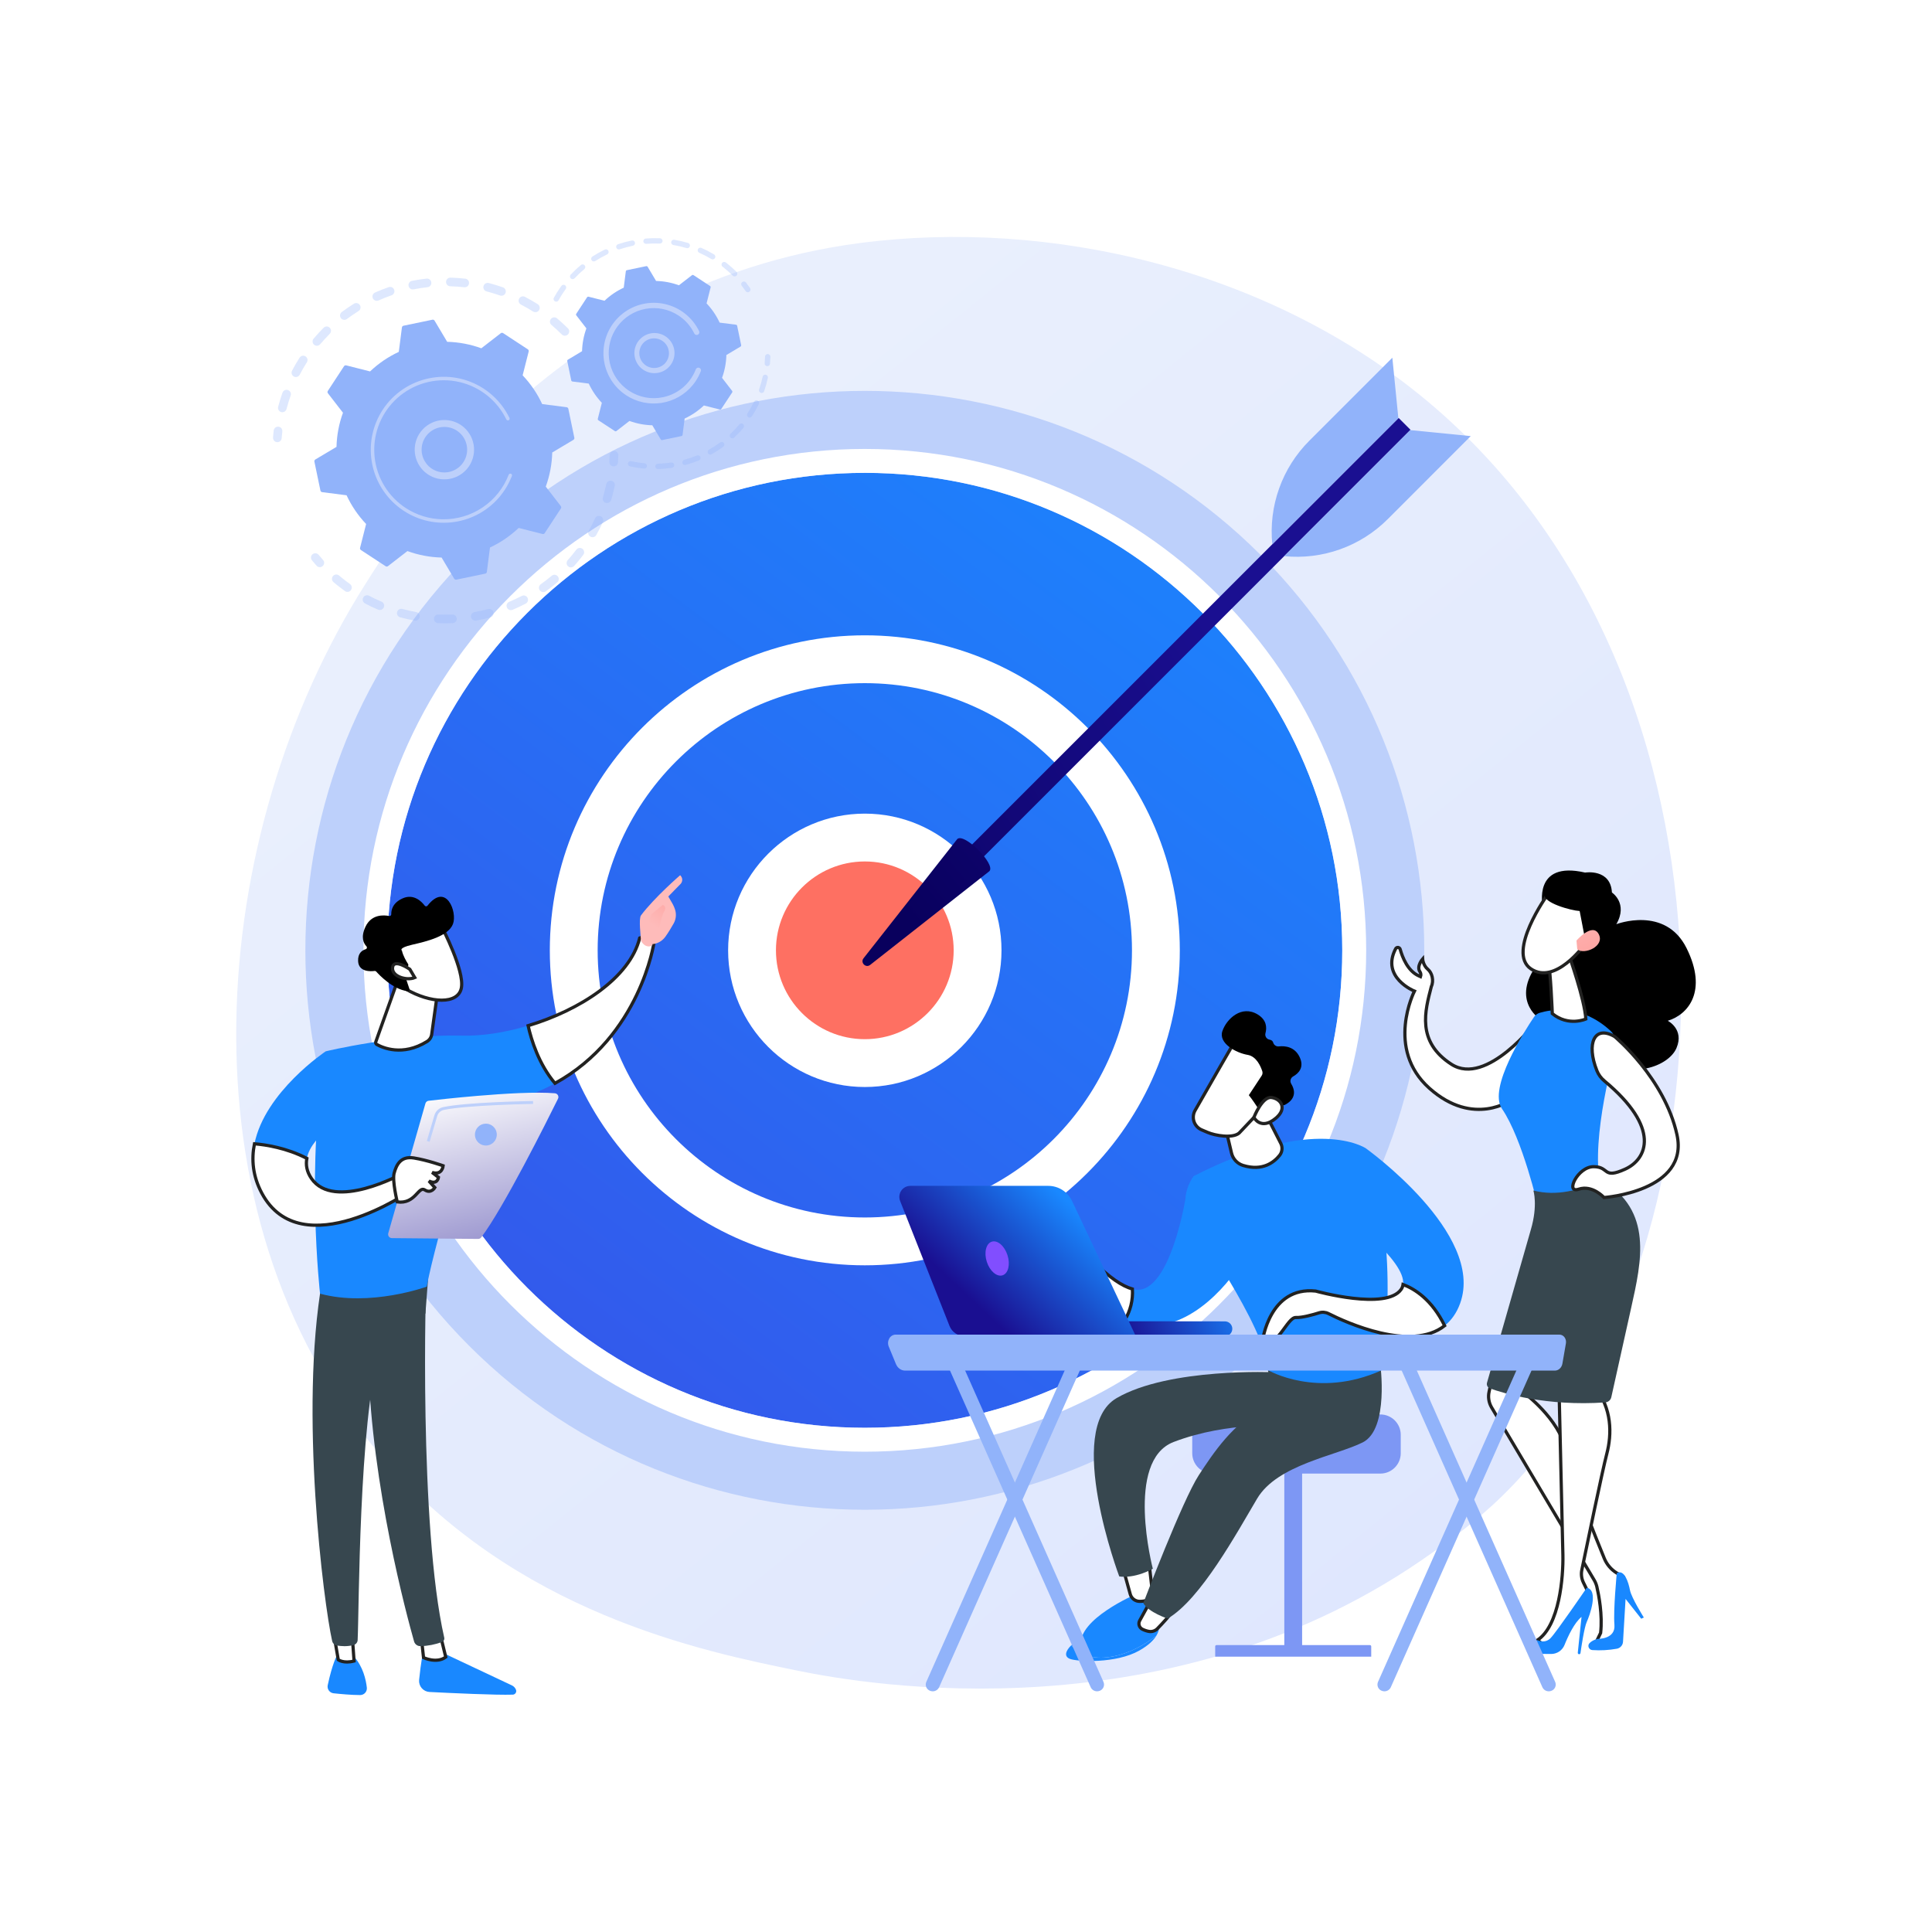 <svg width="300" height="300" viewBox="0 0 300 300" fill="none" xmlns="http://www.w3.org/2000/svg">
<rect x="0" y="0" width="300" height="300" fill="#808080" stroke="none"/>
<g clip-path="url(#clip0_233_1046)">
<path d="M300 0H0V300H300V0Z" fill="white"/>
<path d="M235.036 230.498C230.427 235.35 226.07 238.476 222.625 240.947C182.14 269.995 134.236 261.528 124.054 259.46C109.021 256.406 79.959 250.504 58.949 225.797C27.163 188.415 32.112 129.522 56.766 90.647C61.276 83.536 85.099 44.07 133.519 37.739C162.823 33.908 196.981 41.634 221.718 62.358C273.645 105.86 269.948 193.747 235.036 230.498Z" fill="url(#paint0_linear_233_1046)"/>
<path d="M195.714 208.991C229.638 175.066 229.638 120.064 195.714 86.139C161.789 52.214 106.786 52.214 72.861 86.139C38.936 120.064 38.936 175.066 72.861 208.991C106.786 242.916 161.789 242.916 195.714 208.991Z" fill="#BDD0FB"/>
<path d="M134.288 221.705C175.234 221.705 208.427 188.511 208.427 147.565C208.427 106.619 175.234 73.426 134.288 73.426C93.341 73.426 60.148 106.619 60.148 147.565C60.148 188.511 93.341 221.705 134.288 221.705Z" fill="url(#paint1_linear_233_1046)"/>
<path d="M134.287 225.419C91.359 225.419 56.434 190.494 56.434 147.565C56.434 104.636 91.359 69.712 134.287 69.712C177.214 69.712 212.14 104.637 212.14 147.565C212.14 190.494 177.215 225.419 134.287 225.419ZM134.287 73.426C93.406 73.426 60.148 106.684 60.148 147.565C60.148 188.446 93.406 221.706 134.287 221.706C175.168 221.706 208.426 188.447 208.426 147.565C208.426 106.684 175.168 73.423 134.287 73.423V73.426Z" fill="white"/>
<path d="M166.248 179.525C183.899 161.874 183.899 133.256 166.248 115.605C148.597 97.953 119.978 97.953 102.327 115.605C84.676 133.256 84.676 161.874 102.327 179.525C119.978 197.177 148.597 197.177 166.248 179.525Z" fill="url(#paint2_linear_233_1046)"/>
<path d="M134.287 196.478C107.317 196.478 85.375 174.536 85.375 147.565C85.375 120.594 107.317 98.652 134.287 98.652C161.257 98.652 183.2 120.594 183.2 147.564C183.2 174.534 161.258 196.478 134.287 196.478ZM134.287 106.08C111.412 106.08 92.804 124.69 92.804 147.562C92.804 170.434 111.415 189.049 134.287 189.049C157.159 189.049 175.773 170.438 175.773 147.566C175.773 124.694 157.163 106.08 134.287 106.08Z" fill="white"/>
<path d="M146.67 159.948C153.509 153.109 153.509 142.021 146.67 135.182C139.831 128.344 128.744 128.344 121.905 135.182C115.066 142.021 115.066 153.109 121.905 159.948C128.744 166.786 139.831 166.786 146.67 159.948Z" fill="url(#paint3_linear_233_1046)"/>
<path d="M134.287 168.791C122.584 168.791 113.062 159.269 113.062 147.565C113.062 135.861 122.584 126.34 134.287 126.34C145.99 126.34 155.512 135.862 155.512 147.565C155.512 159.268 145.991 168.791 134.287 168.791ZM134.287 133.767C126.678 133.767 120.489 139.957 120.489 147.565C120.489 155.174 126.678 161.364 134.287 161.364C141.895 161.364 148.085 155.174 148.085 147.565C148.085 139.956 141.895 133.767 134.287 133.767Z" fill="white"/>
<path d="M147.335 134.744L149.179 136.588L219.024 66.744L217.179 64.899L147.335 134.744Z" fill="url(#paint4_linear_233_1046)"/>
<path d="M148.638 130.295C149.696 129.237 154.684 134.225 153.626 135.283L135.121 149.829C134.438 150.366 133.553 149.481 134.09 148.797L148.638 130.295Z" fill="url(#paint5_linear_233_1046)"/>
<path d="M218.981 66.785L228.377 67.718L215.478 80.62C213.391 82.706 210.866 84.304 208.087 85.296C205.308 86.289 202.344 86.653 199.407 86.361L218.981 66.785Z" fill="#91B3FA"/>
<path d="M217.136 64.941L216.202 55.544L203.303 68.444C201.216 70.531 199.619 73.055 198.626 75.835C197.633 78.615 197.27 81.58 197.562 84.517L217.136 64.941Z" fill="#91B3FA"/>
<g opacity="0.3">
<path d="M88.188 51.934C88.126 51.996 88.051 52.046 87.97 52.08C87.888 52.114 87.801 52.131 87.712 52.131C87.624 52.131 87.537 52.114 87.455 52.08C87.374 52.046 87.299 51.996 87.237 51.934C86.728 51.424 86.186 50.928 85.633 50.461C85.499 50.347 85.414 50.186 85.397 50.011C85.381 49.836 85.434 49.661 85.544 49.524L85.553 49.514C85.609 49.446 85.679 49.391 85.757 49.35C85.836 49.309 85.921 49.285 86.009 49.277C86.097 49.27 86.186 49.28 86.27 49.306C86.354 49.333 86.432 49.376 86.499 49.433C87.083 49.925 87.651 50.447 88.188 50.984C88.305 51.101 88.375 51.258 88.384 51.424C88.392 51.589 88.339 51.752 88.235 51.881C88.221 51.899 88.205 51.914 88.188 51.934ZM82.779 48.376C82.166 47.989 81.531 47.624 80.891 47.292C80.812 47.251 80.742 47.195 80.685 47.128C80.627 47.06 80.584 46.982 80.557 46.897C80.53 46.813 80.52 46.724 80.528 46.636C80.535 46.547 80.559 46.461 80.6 46.382C80.641 46.304 80.697 46.234 80.764 46.176C80.832 46.119 80.91 46.076 80.995 46.049C81.079 46.022 81.168 46.012 81.256 46.019C81.345 46.026 81.431 46.051 81.51 46.092C82.183 46.441 82.852 46.824 83.496 47.232C83.571 47.279 83.635 47.34 83.686 47.413C83.737 47.485 83.773 47.566 83.793 47.652C83.812 47.739 83.814 47.828 83.799 47.915C83.784 48.002 83.752 48.085 83.705 48.159C83.691 48.182 83.675 48.203 83.659 48.224C83.555 48.352 83.409 48.438 83.247 48.465C83.085 48.492 82.918 48.459 82.779 48.372V48.376ZM77.647 45.886C76.966 45.644 76.266 45.432 75.565 45.251C75.479 45.229 75.398 45.191 75.326 45.138C75.255 45.085 75.195 45.019 75.149 44.943C75.104 44.866 75.074 44.782 75.061 44.694C75.049 44.606 75.054 44.516 75.076 44.43C75.098 44.344 75.137 44.263 75.191 44.193C75.245 44.122 75.312 44.062 75.389 44.018C75.465 43.973 75.55 43.944 75.638 43.932C75.726 43.921 75.816 43.926 75.902 43.95C76.639 44.141 77.377 44.365 78.095 44.618C78.263 44.678 78.4 44.801 78.477 44.962C78.554 45.123 78.564 45.308 78.505 45.476C78.446 45.644 78.322 45.782 78.161 45.859C78 45.936 77.816 45.946 77.647 45.886ZM72.087 44.606C71.368 44.525 70.638 44.473 69.915 44.453C69.827 44.45 69.74 44.43 69.66 44.394C69.579 44.358 69.506 44.307 69.446 44.243C69.385 44.178 69.338 44.103 69.306 44.021C69.275 43.938 69.26 43.85 69.262 43.762C69.264 43.674 69.284 43.587 69.32 43.506C69.356 43.426 69.408 43.353 69.472 43.292C69.536 43.232 69.612 43.184 69.694 43.153C69.776 43.121 69.864 43.106 69.953 43.109C70.713 43.13 71.483 43.185 72.239 43.27C72.416 43.291 72.578 43.38 72.689 43.52C72.8 43.659 72.851 43.837 72.831 44.014C72.811 44.191 72.721 44.353 72.582 44.464C72.442 44.575 72.264 44.626 72.087 44.606ZM66.381 44.597C65.664 44.678 64.939 44.788 64.229 44.929C64.054 44.963 63.873 44.927 63.725 44.828C63.577 44.728 63.474 44.575 63.44 44.4C63.405 44.225 63.441 44.043 63.541 43.895C63.64 43.747 63.794 43.645 63.969 43.61C64.717 43.462 65.478 43.345 66.233 43.261C66.321 43.252 66.41 43.259 66.495 43.284C66.579 43.308 66.659 43.349 66.728 43.404C66.797 43.46 66.854 43.528 66.897 43.605C66.939 43.683 66.966 43.768 66.976 43.856C66.986 43.944 66.978 44.032 66.953 44.117C66.928 44.202 66.887 44.281 66.832 44.35C66.777 44.419 66.708 44.476 66.631 44.519C66.553 44.561 66.468 44.588 66.38 44.597H66.381ZM60.815 45.849C60.132 46.085 59.451 46.355 58.794 46.648C58.712 46.686 58.625 46.708 58.535 46.712C58.445 46.716 58.356 46.702 58.272 46.671C58.188 46.639 58.111 46.592 58.045 46.53C57.98 46.469 57.928 46.395 57.891 46.313C57.855 46.231 57.835 46.143 57.833 46.053C57.831 45.964 57.848 45.874 57.881 45.791C57.914 45.708 57.963 45.632 58.026 45.568C58.089 45.504 58.164 45.453 58.247 45.419C58.942 45.11 59.66 44.827 60.379 44.579C60.546 44.528 60.725 44.544 60.88 44.624C61.035 44.703 61.153 44.839 61.21 45.004C61.266 45.168 61.257 45.348 61.183 45.506C61.109 45.664 60.977 45.787 60.815 45.849ZM43.672 63.989C43.587 63.967 43.507 63.928 43.436 63.875C43.366 63.822 43.306 63.755 43.262 63.679C43.217 63.603 43.188 63.518 43.176 63.431C43.164 63.343 43.169 63.255 43.191 63.169C43.383 62.433 43.609 61.696 43.864 60.977C43.923 60.809 44.047 60.671 44.208 60.595C44.288 60.557 44.374 60.535 44.463 60.53C44.551 60.526 44.639 60.539 44.722 60.568C44.806 60.598 44.882 60.643 44.948 60.702C45.013 60.761 45.066 60.833 45.104 60.913C45.142 60.992 45.164 61.079 45.169 61.167C45.173 61.255 45.16 61.343 45.131 61.426C44.888 62.109 44.674 62.809 44.492 63.508C44.468 63.601 44.424 63.687 44.364 63.762C44.282 63.862 44.173 63.937 44.05 63.977C43.928 64.017 43.796 64.02 43.671 63.987L43.672 63.989ZM55.671 48.302C55.058 48.683 54.454 49.097 53.876 49.531C53.805 49.584 53.724 49.623 53.639 49.645C53.553 49.667 53.464 49.672 53.377 49.659C53.289 49.647 53.205 49.617 53.129 49.572C53.053 49.527 52.986 49.468 52.933 49.397C52.88 49.327 52.842 49.246 52.82 49.161C52.798 49.075 52.793 48.986 52.805 48.899C52.817 48.811 52.847 48.727 52.892 48.651C52.937 48.575 52.996 48.508 53.067 48.455C53.675 47.998 54.311 47.566 54.957 47.161C55.092 47.077 55.252 47.043 55.41 47.065C55.568 47.088 55.712 47.166 55.818 47.285C55.923 47.405 55.983 47.558 55.986 47.717C55.989 47.877 55.935 48.032 55.835 48.155C55.788 48.213 55.732 48.263 55.669 48.303L55.671 48.302ZM45.635 58.468C45.477 58.386 45.358 58.244 45.304 58.074C45.251 57.904 45.267 57.719 45.349 57.561C45.701 56.888 46.087 56.22 46.494 55.576C46.539 55.496 46.6 55.427 46.672 55.371C46.745 55.316 46.828 55.276 46.916 55.253C47.005 55.231 47.097 55.227 47.188 55.242C47.278 55.256 47.364 55.289 47.441 55.338C47.518 55.387 47.584 55.452 47.636 55.527C47.687 55.603 47.723 55.688 47.74 55.778C47.757 55.867 47.756 55.959 47.737 56.049C47.717 56.138 47.68 56.222 47.626 56.297C47.239 56.908 46.873 57.543 46.539 58.183C46.518 58.223 46.493 58.261 46.464 58.296C46.367 58.416 46.231 58.498 46.08 58.529C45.929 58.561 45.772 58.539 45.635 58.468ZM51.201 51.845C50.69 52.355 50.193 52.896 49.726 53.445C49.612 53.583 49.448 53.669 49.271 53.686C49.093 53.703 48.916 53.648 48.779 53.535C48.642 53.421 48.555 53.257 48.538 53.08C48.522 52.902 48.576 52.725 48.69 52.588L48.7 52.577C49.191 51.995 49.714 51.429 50.252 50.892C50.374 50.771 50.538 50.701 50.71 50.696C50.882 50.692 51.049 50.754 51.177 50.869C51.305 50.984 51.383 51.144 51.397 51.315C51.41 51.487 51.357 51.657 51.249 51.791C51.234 51.809 51.218 51.827 51.201 51.845Z" fill="#91B3FA"/>
<path d="M43.591 68.416C43.677 68.31 43.728 68.18 43.739 68.043C43.764 67.697 43.798 67.346 43.837 67C43.847 66.913 43.84 66.824 43.816 66.739C43.791 66.654 43.751 66.575 43.696 66.506C43.641 66.436 43.573 66.379 43.495 66.336C43.418 66.293 43.333 66.266 43.246 66.256C43.158 66.246 43.069 66.253 42.984 66.278C42.899 66.302 42.82 66.343 42.751 66.397C42.682 66.453 42.624 66.52 42.581 66.598C42.539 66.675 42.511 66.76 42.501 66.847C42.459 67.211 42.42 67.58 42.398 67.944C42.387 68.087 42.422 68.229 42.499 68.351C42.575 68.472 42.687 68.566 42.821 68.619C42.954 68.671 43.1 68.68 43.239 68.644C43.377 68.607 43.501 68.528 43.591 68.416Z" fill="#91B3FA"/>
</g>
<g opacity="0.3">
<path d="M50.183 87.817C50.284 87.693 50.337 87.537 50.333 87.377C50.329 87.218 50.268 87.065 50.161 86.946C49.93 86.688 49.701 86.42 49.479 86.152C49.423 86.084 49.354 86.027 49.276 85.986C49.198 85.945 49.112 85.919 49.024 85.91C48.936 85.902 48.848 85.911 48.763 85.937C48.679 85.963 48.6 86.005 48.532 86.061C48.464 86.118 48.408 86.186 48.366 86.265C48.325 86.343 48.299 86.428 48.291 86.516C48.282 86.604 48.291 86.693 48.317 86.777C48.343 86.862 48.385 86.94 48.441 87.008C48.675 87.291 48.917 87.574 49.16 87.845C49.28 87.978 49.447 88.057 49.624 88.067C49.802 88.077 49.977 88.016 50.11 87.897C50.137 87.872 50.161 87.846 50.183 87.817Z" fill="#91B3FA"/>
<path d="M89.153 87.879C89.094 87.945 89.023 87.998 88.944 88.037C88.864 88.075 88.778 88.097 88.69 88.102C88.602 88.107 88.513 88.094 88.43 88.065C88.347 88.036 88.27 87.99 88.204 87.932C88.138 87.873 88.085 87.801 88.046 87.722C88.008 87.642 87.986 87.556 87.981 87.468C87.976 87.38 87.989 87.291 88.018 87.208C88.047 87.125 88.093 87.048 88.151 86.982C88.623 86.456 89.08 85.901 89.514 85.327C89.624 85.192 89.782 85.105 89.954 85.085C90.127 85.064 90.301 85.111 90.439 85.215C90.578 85.32 90.671 85.474 90.698 85.646C90.726 85.817 90.686 85.993 90.586 86.136C90.398 86.385 90.207 86.629 90.011 86.869C89.734 87.214 89.445 87.553 89.153 87.879ZM91.677 83.331C91.6 83.287 91.532 83.229 91.478 83.16C91.423 83.09 91.383 83.011 91.359 82.926C91.335 82.841 91.329 82.752 91.339 82.664C91.35 82.577 91.377 82.492 91.421 82.415C91.77 81.794 92.097 81.151 92.391 80.505C92.428 80.425 92.48 80.353 92.544 80.292C92.609 80.232 92.685 80.185 92.767 80.154C92.85 80.123 92.938 80.109 93.026 80.112C93.114 80.115 93.201 80.135 93.281 80.172C93.362 80.209 93.434 80.261 93.494 80.325C93.555 80.39 93.602 80.466 93.632 80.548C93.663 80.631 93.678 80.719 93.675 80.807C93.672 80.895 93.651 80.982 93.615 81.062C93.304 81.743 92.96 82.42 92.593 83.073C92.574 83.107 92.553 83.139 92.529 83.169C92.428 83.291 92.288 83.375 92.132 83.404C91.977 83.434 91.815 83.408 91.677 83.331ZM86.529 90.434C85.963 90.919 85.359 91.384 84.75 91.819C84.678 91.87 84.597 91.906 84.51 91.926C84.424 91.946 84.335 91.949 84.248 91.934C84.161 91.92 84.078 91.888 84.003 91.841C83.928 91.794 83.863 91.733 83.812 91.661C83.761 91.59 83.724 91.508 83.704 91.422C83.685 91.336 83.682 91.247 83.697 91.16C83.711 91.073 83.743 90.99 83.79 90.915C83.836 90.84 83.897 90.775 83.969 90.724C84.55 90.311 85.118 89.868 85.66 89.409C85.788 89.301 85.951 89.244 86.118 89.25C86.286 89.255 86.445 89.323 86.564 89.44C86.684 89.557 86.756 89.715 86.766 89.882C86.776 90.049 86.723 90.214 86.618 90.344C86.591 90.377 86.561 90.407 86.529 90.434ZM94.067 78.084C93.982 78.059 93.903 78.017 93.835 77.961C93.766 77.906 93.709 77.837 93.668 77.759C93.626 77.681 93.599 77.596 93.591 77.508C93.582 77.421 93.59 77.332 93.615 77.247C93.819 76.566 93.996 75.867 94.142 75.171C94.178 74.997 94.282 74.844 94.432 74.747C94.581 74.649 94.763 74.615 94.937 74.651C95.112 74.688 95.264 74.792 95.362 74.941C95.46 75.09 95.494 75.272 95.457 75.446C95.304 76.179 95.118 76.915 94.903 77.63C94.878 77.714 94.837 77.792 94.781 77.86C94.698 77.964 94.585 78.041 94.458 78.081C94.331 78.121 94.195 78.122 94.067 78.084ZM81.628 93.732C80.966 94.078 80.279 94.401 79.588 94.691C79.507 94.725 79.419 94.743 79.331 94.743C79.243 94.744 79.155 94.727 79.074 94.694C78.992 94.66 78.918 94.611 78.855 94.549C78.792 94.487 78.742 94.413 78.708 94.331C78.674 94.25 78.656 94.163 78.656 94.074C78.655 93.986 78.672 93.899 78.705 93.817C78.739 93.735 78.788 93.661 78.85 93.598C78.912 93.535 78.986 93.485 79.067 93.451C79.725 93.175 80.377 92.869 81.008 92.541C81.086 92.5 81.172 92.475 81.26 92.467C81.348 92.459 81.436 92.469 81.52 92.495C81.605 92.521 81.683 92.564 81.751 92.621C81.818 92.677 81.874 92.747 81.915 92.825C81.956 92.903 81.981 92.989 81.989 93.077C81.997 93.165 81.987 93.253 81.961 93.337C81.934 93.421 81.892 93.5 81.835 93.567C81.778 93.635 81.709 93.691 81.631 93.732H81.628ZM76.123 95.875C75.4 96.069 74.66 96.234 73.923 96.366C73.748 96.398 73.567 96.358 73.42 96.257C73.274 96.155 73.174 95.999 73.143 95.824C73.111 95.648 73.15 95.468 73.252 95.321C73.354 95.175 73.51 95.075 73.685 95.043C74.385 94.917 75.088 94.76 75.776 94.577C75.862 94.551 75.953 94.543 76.042 94.553C76.131 94.563 76.218 94.591 76.296 94.635C76.374 94.678 76.443 94.737 76.499 94.808C76.554 94.879 76.594 94.961 76.617 95.047C76.64 95.134 76.646 95.225 76.633 95.314C76.621 95.403 76.591 95.488 76.545 95.565C76.499 95.642 76.438 95.71 76.365 95.763C76.293 95.816 76.211 95.854 76.123 95.875ZM70.282 96.764C69.533 96.796 68.774 96.796 68.027 96.764C67.849 96.757 67.681 96.679 67.561 96.548C67.44 96.417 67.376 96.243 67.384 96.065C67.391 95.887 67.469 95.719 67.6 95.598C67.731 95.477 67.905 95.414 68.083 95.421C68.793 95.45 69.514 95.45 70.226 95.421C70.314 95.417 70.402 95.431 70.485 95.461C70.568 95.492 70.644 95.538 70.709 95.598C70.774 95.657 70.827 95.729 70.864 95.809C70.901 95.889 70.922 95.976 70.926 96.064C70.93 96.153 70.916 96.241 70.885 96.323C70.855 96.406 70.809 96.483 70.749 96.547C70.689 96.612 70.617 96.665 70.537 96.702C70.457 96.739 70.371 96.76 70.282 96.764ZM64.385 96.36C63.648 96.227 62.907 96.061 62.184 95.866C62.093 95.848 62.007 95.812 61.931 95.76C61.855 95.707 61.791 95.64 61.742 95.562C61.693 95.483 61.66 95.396 61.647 95.304C61.633 95.213 61.639 95.12 61.663 95.031C61.687 94.941 61.73 94.858 61.787 94.786C61.845 94.714 61.917 94.654 61.999 94.612C62.081 94.568 62.17 94.543 62.262 94.536C62.355 94.529 62.447 94.541 62.534 94.572C63.22 94.757 63.923 94.915 64.625 95.041C64.711 95.057 64.794 95.09 64.868 95.138C64.943 95.186 65.007 95.248 65.057 95.32C65.107 95.393 65.142 95.475 65.161 95.561C65.179 95.648 65.181 95.737 65.165 95.824C65.149 95.911 65.116 95.993 65.068 96.068C65.02 96.142 64.958 96.206 64.885 96.256C64.812 96.306 64.731 96.341 64.644 96.36C64.558 96.379 64.469 96.38 64.382 96.364L64.385 96.36ZM58.718 94.671C58.029 94.379 57.344 94.054 56.681 93.7C56.603 93.659 56.534 93.603 56.478 93.535C56.421 93.467 56.379 93.389 56.353 93.305C56.327 93.22 56.317 93.132 56.325 93.044C56.334 92.956 56.359 92.87 56.4 92.792C56.441 92.714 56.497 92.645 56.565 92.588C56.633 92.532 56.712 92.49 56.796 92.463C56.88 92.437 56.969 92.428 57.057 92.436C57.145 92.444 57.23 92.47 57.308 92.511C57.938 92.843 58.589 93.151 59.243 93.429C59.324 93.463 59.398 93.513 59.46 93.576C59.522 93.639 59.571 93.714 59.604 93.796C59.637 93.877 59.653 93.965 59.653 94.053C59.652 94.141 59.633 94.229 59.599 94.31C59.574 94.368 59.542 94.422 59.503 94.472C59.412 94.586 59.286 94.668 59.145 94.705C59.003 94.742 58.853 94.731 58.718 94.675V94.671ZM53.566 91.781C53.117 91.457 52.676 91.122 52.245 90.775C52.091 90.65 51.938 90.523 51.787 90.395C51.718 90.339 51.662 90.27 51.621 90.191C51.58 90.113 51.555 90.027 51.547 89.939C51.54 89.851 51.55 89.762 51.577 89.678C51.604 89.594 51.648 89.516 51.706 89.449C51.763 89.381 51.833 89.325 51.911 89.285C51.989 89.244 52.075 89.219 52.163 89.212C52.251 89.204 52.34 89.214 52.424 89.241C52.508 89.268 52.586 89.311 52.654 89.368C52.798 89.489 52.943 89.61 53.09 89.729C53.494 90.058 53.918 90.376 54.344 90.685C54.489 90.788 54.587 90.945 54.617 91.121C54.646 91.297 54.604 91.477 54.501 91.622C54.492 91.633 54.484 91.645 54.475 91.655C54.369 91.789 54.215 91.876 54.046 91.9C53.877 91.925 53.706 91.884 53.566 91.785V91.781Z" fill="#91B3FA"/>
<path d="M95.812 72.176C95.899 72.069 95.951 71.938 95.96 71.799C95.986 71.436 96.003 71.066 96.013 70.698C96.018 70.52 95.952 70.347 95.829 70.218C95.706 70.088 95.537 70.013 95.359 70.008C95.271 70.006 95.183 70.021 95.101 70.052C95.018 70.084 94.943 70.131 94.879 70.192C94.749 70.315 94.674 70.484 94.669 70.662C94.659 71.011 94.642 71.363 94.619 71.707C94.609 71.85 94.645 71.992 94.721 72.113C94.798 72.233 94.91 72.327 95.043 72.379C95.176 72.431 95.323 72.44 95.461 72.403C95.599 72.367 95.722 72.287 95.812 72.176Z" fill="#91B3FA"/>
</g>
<path d="M88.251 63.477C88.238 63.413 88.205 63.355 88.157 63.311C88.109 63.266 88.048 63.238 87.983 63.23L84.19 62.745C83.428 61.102 82.403 59.595 81.155 58.283L82.094 54.582C82.11 54.519 82.106 54.452 82.082 54.391C82.058 54.33 82.016 54.278 81.962 54.243L78.126 51.728C78.072 51.692 78.007 51.674 77.942 51.677C77.876 51.679 77.813 51.702 77.761 51.742L74.74 54.081C73.039 53.46 71.248 53.121 69.438 53.076L67.481 49.791C67.448 49.735 67.398 49.691 67.338 49.664C67.278 49.638 67.212 49.631 67.147 49.644L62.657 50.578C62.593 50.591 62.535 50.624 62.491 50.672C62.446 50.72 62.418 50.781 62.41 50.846L61.925 54.639C60.282 55.401 58.775 56.427 57.463 57.674L53.759 56.735C53.696 56.719 53.629 56.723 53.568 56.747C53.507 56.77 53.455 56.813 53.419 56.867L50.905 60.703C50.869 60.757 50.851 60.822 50.853 60.887C50.856 60.953 50.879 61.016 50.918 61.067L53.257 64.09C52.636 65.791 52.296 67.581 52.252 69.391L48.966 71.348C48.91 71.382 48.866 71.432 48.84 71.492C48.813 71.552 48.807 71.618 48.82 71.682L49.755 76.172C49.768 76.237 49.801 76.295 49.849 76.34C49.897 76.384 49.958 76.412 50.022 76.421L53.815 76.906C54.578 78.548 55.603 80.055 56.85 81.367L55.912 85.067C55.895 85.131 55.9 85.198 55.923 85.259C55.947 85.32 55.989 85.372 56.044 85.408L59.88 87.923C59.934 87.958 59.999 87.976 60.064 87.973C60.129 87.971 60.192 87.948 60.243 87.908L63.266 85.57C64.968 86.192 66.76 86.532 68.572 86.576L70.528 89.862C70.561 89.918 70.611 89.962 70.671 89.988C70.731 90.014 70.797 90.021 70.862 90.008L75.352 89.074C75.416 89.061 75.474 89.028 75.519 88.98C75.563 88.932 75.591 88.871 75.599 88.806L76.084 85.014C77.724 84.251 79.229 83.225 80.539 81.978L84.243 82.917C84.307 82.933 84.374 82.929 84.434 82.906C84.495 82.882 84.547 82.84 84.583 82.785L87.098 78.949C87.134 78.895 87.152 78.83 87.149 78.765C87.147 78.7 87.124 78.637 87.083 78.585L84.746 75.563C85.367 73.862 85.706 72.071 85.751 70.261L89.035 68.305C89.092 68.271 89.136 68.221 89.162 68.161C89.189 68.101 89.196 68.035 89.183 67.971L88.251 63.477Z" fill="#91B3FA"/>
<path d="M72.122 73.221C71.244 74.028 70.086 74.463 68.894 74.435C67.701 74.407 66.566 73.917 65.726 73.069C64.887 72.22 64.41 71.08 64.395 69.887C64.379 68.694 64.827 67.541 65.644 66.672C66.461 65.802 67.583 65.283 68.775 65.224C69.966 65.165 71.135 65.57 72.034 66.354C72.933 67.138 73.492 68.241 73.595 69.43C73.698 70.618 73.336 71.801 72.585 72.728C72.443 72.903 72.288 73.068 72.122 73.221ZM65.471 69.677C65.437 70.494 65.686 71.297 66.178 71.951C66.669 72.605 67.372 73.067 68.167 73.261C68.961 73.454 69.798 73.366 70.535 73.011C71.272 72.657 71.863 72.058 72.208 71.316C72.552 70.574 72.629 69.736 72.425 68.945C72.221 68.153 71.749 67.456 71.089 66.973C70.429 66.491 69.622 66.252 68.805 66.297C67.989 66.343 67.213 66.67 66.611 67.224C66.482 67.342 66.362 67.47 66.252 67.606C65.775 68.194 65.501 68.92 65.471 69.677Z" fill="#BDD0FB"/>
<path d="M77.698 76.994C77.942 76.694 78.171 76.381 78.386 76.054C78.453 75.951 78.519 75.847 78.583 75.742C78.899 75.225 79.173 74.684 79.403 74.124L79.413 74.102C79.422 74.08 79.43 74.058 79.439 74.036C79.456 73.994 79.472 73.955 79.489 73.909C79.509 73.856 79.512 73.798 79.498 73.743C79.483 73.688 79.452 73.639 79.408 73.603C79.386 73.586 79.361 73.572 79.335 73.561C79.269 73.536 79.195 73.538 79.129 73.567C79.064 73.596 79.013 73.65 78.987 73.716C78.193 75.777 76.786 77.545 74.955 78.782C73.125 80.019 70.96 80.666 68.751 80.635C66.7 80.609 64.7 79.998 62.986 78.871C62.676 78.668 62.377 78.449 62.089 78.215C60.836 77.194 59.828 75.905 59.139 74.443C58.451 72.981 58.1 71.382 58.111 69.766C58.123 68.15 58.497 66.557 59.206 65.105C59.915 63.653 60.942 62.378 62.209 61.375C63.476 60.373 64.953 59.667 66.529 59.311C68.106 58.955 69.742 58.957 71.317 59.317C72.893 59.678 74.367 60.387 75.632 61.393C76.897 62.399 77.92 63.677 78.625 65.131C78.641 65.163 78.662 65.191 78.688 65.215C78.715 65.238 78.746 65.256 78.779 65.268C78.812 65.28 78.848 65.284 78.883 65.282C78.918 65.28 78.953 65.272 78.985 65.256C79.017 65.241 79.045 65.219 79.069 65.193C79.092 65.166 79.111 65.135 79.122 65.102C79.134 65.069 79.139 65.033 79.137 64.998C79.135 64.963 79.126 64.928 79.11 64.896C78.387 63.402 77.343 62.086 76.054 61.041C75.755 60.799 75.445 60.572 75.124 60.361C69.896 56.934 62.855 58.4 59.428 63.625C57.891 65.971 57.277 68.803 57.706 71.575C58.135 74.347 59.576 76.861 61.751 78.632C62.051 78.876 62.365 79.105 62.693 79.32C65.039 80.858 67.871 81.472 70.643 81.042C73.415 80.613 75.93 79.172 77.701 76.996L77.698 76.994Z" fill="#BDD0FB"/>
<g opacity="0.3">
<path d="M116.442 45.22C116.499 45.15 116.531 45.064 116.535 44.974C116.538 44.885 116.512 44.797 116.461 44.723C116.261 44.432 116.05 44.145 115.832 43.867C115.765 43.78 115.665 43.724 115.556 43.711C115.447 43.697 115.337 43.728 115.25 43.796C115.163 43.863 115.107 43.963 115.093 44.072C115.08 44.181 115.11 44.291 115.178 44.378C115.385 44.643 115.587 44.917 115.778 45.195C115.815 45.248 115.863 45.292 115.92 45.324C115.976 45.355 116.039 45.372 116.104 45.375C116.168 45.377 116.233 45.364 116.291 45.338C116.35 45.311 116.402 45.27 116.442 45.22Z" fill="#91B3FA"/>
<path d="M114.364 42.801C114.325 42.839 114.28 42.87 114.229 42.891C114.179 42.911 114.125 42.922 114.07 42.922C114.016 42.922 113.962 42.911 113.912 42.891C113.861 42.87 113.815 42.839 113.777 42.801C113.366 42.391 112.934 42.002 112.483 41.636C112.388 41.56 112.292 41.484 112.195 41.408C112.152 41.375 112.116 41.333 112.089 41.286C112.062 41.238 112.045 41.186 112.038 41.132C112.031 41.078 112.035 41.023 112.05 40.971C112.064 40.918 112.089 40.869 112.122 40.826C112.192 40.742 112.291 40.688 112.399 40.674C112.507 40.66 112.616 40.688 112.705 40.752C112.807 40.832 112.907 40.911 113.006 40.991C113.477 41.373 113.935 41.784 114.365 42.212C114.437 42.285 114.481 42.381 114.486 42.484C114.492 42.586 114.459 42.687 114.395 42.767C114.385 42.779 114.375 42.79 114.364 42.801ZM110.453 40.22C109.849 39.859 109.224 39.535 108.581 39.25C108.48 39.206 108.401 39.123 108.361 39.02C108.321 38.918 108.324 38.803 108.368 38.703C108.413 38.602 108.495 38.523 108.598 38.483C108.701 38.444 108.815 38.446 108.915 38.491C109.59 38.788 110.246 39.127 110.879 39.505C110.973 39.561 111.042 39.653 111.068 39.76C111.095 39.867 111.078 39.98 111.022 40.075C111.012 40.092 111 40.108 110.988 40.123C110.925 40.201 110.837 40.253 110.738 40.271C110.64 40.289 110.539 40.271 110.453 40.22ZM106.602 38.522C105.928 38.32 105.242 38.161 104.548 38.044C104.443 38.023 104.35 37.961 104.289 37.872C104.228 37.783 104.204 37.674 104.222 37.568C104.24 37.462 104.298 37.367 104.385 37.303C104.472 37.239 104.58 37.211 104.686 37.225C105.414 37.348 106.133 37.515 106.84 37.726C106.892 37.742 106.941 37.768 106.983 37.802C107.025 37.837 107.06 37.879 107.086 37.927C107.112 37.975 107.128 38.028 107.134 38.082C107.14 38.136 107.134 38.191 107.119 38.243C107.103 38.295 107.077 38.343 107.043 38.386C106.992 38.45 106.922 38.497 106.844 38.522C106.765 38.546 106.681 38.547 106.602 38.524V38.522ZM102.453 37.825C101.75 37.795 101.047 37.808 100.346 37.864C100.236 37.873 100.127 37.838 100.043 37.766C99.96 37.695 99.908 37.593 99.899 37.483C99.89 37.374 99.925 37.265 99.996 37.181C100.068 37.097 100.17 37.045 100.279 37.037C101.014 36.978 101.752 36.964 102.489 36.995C102.599 37 102.703 37.048 102.777 37.13C102.852 37.211 102.891 37.318 102.886 37.428C102.881 37.538 102.833 37.642 102.752 37.716C102.671 37.791 102.563 37.83 102.453 37.825ZM98.258 38.161C97.57 38.302 96.89 38.486 96.223 38.711C96.119 38.746 96.005 38.738 95.906 38.689C95.808 38.64 95.732 38.554 95.697 38.45C95.662 38.345 95.67 38.231 95.719 38.133C95.768 38.034 95.854 37.959 95.958 37.924C96.657 37.688 97.369 37.496 98.091 37.347C98.145 37.334 98.202 37.331 98.257 37.34C98.313 37.349 98.366 37.369 98.413 37.398C98.461 37.428 98.502 37.468 98.534 37.514C98.566 37.56 98.588 37.612 98.599 37.667C98.611 37.721 98.611 37.778 98.599 37.833C98.588 37.888 98.566 37.94 98.534 37.986C98.502 38.032 98.462 38.072 98.414 38.102C98.367 38.132 98.314 38.152 98.258 38.161ZM94.272 39.505C93.639 39.809 93.025 40.153 92.434 40.533C92.341 40.593 92.229 40.613 92.121 40.59C92.014 40.567 91.92 40.502 91.86 40.409C91.801 40.316 91.78 40.204 91.803 40.096C91.827 39.989 91.892 39.895 91.984 39.835C92.604 39.436 93.248 39.076 93.912 38.757C93.997 38.715 94.094 38.705 94.186 38.726C94.278 38.747 94.36 38.799 94.418 38.873C94.477 38.947 94.508 39.039 94.508 39.133C94.507 39.228 94.474 39.319 94.414 39.392C94.375 39.44 94.326 39.478 94.27 39.505H94.272ZM90.737 41.782C90.197 42.233 89.686 42.717 89.207 43.232C89.13 43.306 89.028 43.347 88.922 43.349C88.815 43.35 88.712 43.31 88.634 43.237C88.556 43.164 88.509 43.065 88.503 42.958C88.496 42.852 88.531 42.747 88.6 42.666C89.103 42.127 89.639 41.62 90.204 41.146C90.283 41.081 90.384 41.047 90.487 41.051C90.589 41.056 90.687 41.098 90.76 41.17C90.833 41.242 90.877 41.339 90.883 41.442C90.889 41.544 90.858 41.646 90.793 41.726C90.775 41.746 90.756 41.765 90.735 41.782H90.737ZM86.17 46.795C86.122 46.769 86.079 46.733 86.045 46.69C86.011 46.648 85.986 46.598 85.971 46.546C85.956 46.493 85.951 46.438 85.958 46.384C85.964 46.329 85.981 46.277 86.008 46.229C86.318 45.669 86.658 45.126 87.026 44.602C87.082 44.521 87.138 44.441 87.195 44.364C87.263 44.286 87.358 44.235 87.461 44.223C87.565 44.211 87.669 44.238 87.753 44.299C87.837 44.36 87.896 44.451 87.917 44.552C87.938 44.654 87.919 44.76 87.866 44.85C87.813 44.923 87.759 44.998 87.704 45.074C87.353 45.574 87.029 46.093 86.734 46.628C86.722 46.649 86.708 46.669 86.693 46.688C86.633 46.766 86.547 46.82 86.451 46.84C86.355 46.86 86.254 46.846 86.168 46.799L86.17 46.795Z" fill="#91B3FA"/>
</g>
<g opacity="0.3">
<path d="M115.472 66.395C115.007 66.953 114.51 67.481 113.982 67.979C113.901 68.045 113.797 68.079 113.692 68.072C113.587 68.065 113.489 68.018 113.417 67.941C113.345 67.865 113.305 67.763 113.305 67.658C113.304 67.553 113.344 67.452 113.416 67.375C113.92 66.9 114.394 66.396 114.836 65.864C114.91 65.796 115.006 65.757 115.107 65.754C115.207 65.751 115.305 65.785 115.383 65.849C115.46 65.912 115.512 66.002 115.528 66.102C115.545 66.201 115.525 66.303 115.472 66.388V66.395ZM116.186 64.767C116.093 64.707 116.029 64.613 116.006 64.505C115.983 64.398 116.003 64.285 116.063 64.193C116.439 63.612 116.779 63.009 117.082 62.387C117.131 62.288 117.216 62.212 117.32 62.176C117.425 62.141 117.539 62.148 117.638 62.196C117.737 62.244 117.812 62.33 117.848 62.434C117.884 62.538 117.877 62.652 117.829 62.751C117.511 63.403 117.154 64.035 116.76 64.644C116.752 64.657 116.743 64.669 116.733 64.68C116.669 64.761 116.577 64.815 116.475 64.832C116.373 64.849 116.269 64.827 116.182 64.771L116.186 64.767ZM112.311 69.37C111.726 69.799 111.116 70.192 110.483 70.547C110.388 70.595 110.277 70.605 110.175 70.574C110.072 70.543 109.986 70.473 109.933 70.379C109.881 70.286 109.867 70.176 109.894 70.072C109.921 69.968 109.988 69.879 110.079 69.823C110.683 69.485 111.265 69.11 111.823 68.701C111.905 68.642 112.004 68.615 112.104 68.625C112.204 68.634 112.297 68.679 112.366 68.752C112.435 68.825 112.475 68.92 112.48 69.02C112.484 69.12 112.452 69.219 112.389 69.297C112.366 69.325 112.338 69.35 112.308 69.37H112.311ZM118.133 60.999C118.029 60.963 117.943 60.887 117.895 60.788C117.847 60.689 117.84 60.575 117.876 60.471C118.101 59.817 118.286 59.149 118.43 58.472C118.46 58.373 118.526 58.288 118.616 58.235C118.705 58.182 118.812 58.164 118.914 58.186C119.016 58.208 119.106 58.267 119.166 58.352C119.226 58.438 119.252 58.542 119.238 58.646C119.088 59.355 118.894 60.055 118.658 60.742C118.642 60.787 118.618 60.83 118.587 60.868C118.534 60.934 118.461 60.982 118.38 61.005C118.298 61.029 118.211 61.026 118.13 60.999H118.133ZM108.526 71.492C107.855 71.767 107.168 72.002 106.469 72.195C106.364 72.223 106.251 72.207 106.156 72.153C106.062 72.098 105.992 72.009 105.963 71.903C105.934 71.798 105.948 71.685 106.001 71.59C106.055 71.494 106.144 71.424 106.249 71.394C106.916 71.211 107.571 70.987 108.211 70.724C108.313 70.682 108.427 70.683 108.529 70.725C108.63 70.767 108.711 70.849 108.753 70.95C108.795 71.052 108.794 71.167 108.752 71.268C108.709 71.37 108.628 71.45 108.526 71.492ZM104.343 72.644C103.625 72.751 102.902 72.815 102.177 72.835C102.123 72.836 102.068 72.827 102.017 72.807C101.967 72.788 101.92 72.758 101.88 72.721C101.841 72.683 101.809 72.639 101.787 72.589C101.765 72.539 101.752 72.486 101.751 72.431C101.749 72.376 101.759 72.322 101.778 72.271C101.798 72.221 101.827 72.174 101.864 72.134C101.902 72.095 101.947 72.063 101.997 72.041C102.046 72.019 102.1 72.006 102.154 72.005C102.846 71.986 103.536 71.925 104.22 71.824C104.329 71.808 104.44 71.835 104.529 71.901C104.617 71.966 104.676 72.064 104.692 72.173C104.708 72.282 104.68 72.393 104.615 72.481C104.549 72.57 104.451 72.628 104.343 72.644ZM100.003 72.763C99.281 72.694 98.564 72.582 97.855 72.427C97.799 72.418 97.745 72.399 97.697 72.369C97.649 72.338 97.607 72.299 97.575 72.252C97.543 72.205 97.52 72.152 97.509 72.097C97.498 72.041 97.499 71.984 97.511 71.928C97.523 71.873 97.547 71.82 97.58 71.774C97.613 71.728 97.656 71.689 97.704 71.66C97.753 71.631 97.808 71.612 97.864 71.605C97.92 71.598 97.978 71.603 98.032 71.618C98.708 71.767 99.392 71.876 100.081 71.942C100.135 71.947 100.188 71.963 100.236 71.988C100.285 72.013 100.327 72.048 100.362 72.09C100.397 72.132 100.423 72.181 100.439 72.233C100.455 72.285 100.461 72.34 100.456 72.394C100.449 72.475 100.417 72.553 100.365 72.616C100.321 72.669 100.265 72.709 100.201 72.735C100.138 72.76 100.069 72.77 100.001 72.763H100.003Z" fill="#91B3FA"/>
<path d="M119.472 56.7C119.524 56.636 119.556 56.557 119.563 56.474C119.594 56.121 119.614 55.764 119.624 55.415C119.627 55.359 119.62 55.304 119.601 55.251C119.583 55.198 119.554 55.15 119.516 55.109C119.478 55.068 119.433 55.035 119.382 55.011C119.331 54.988 119.276 54.975 119.22 54.974C119.165 54.972 119.109 54.982 119.057 55.002C119.005 55.023 118.958 55.053 118.918 55.093C118.878 55.132 118.847 55.178 118.825 55.23C118.804 55.281 118.793 55.337 118.794 55.392C118.785 55.726 118.765 56.065 118.736 56.403C118.728 56.492 118.749 56.58 118.796 56.656C118.842 56.732 118.912 56.791 118.994 56.824C119.077 56.857 119.168 56.863 119.254 56.841C119.34 56.818 119.416 56.769 119.472 56.7Z" fill="#91B3FA"/>
</g>
<path d="M114.464 50.586C114.455 50.543 114.433 50.504 114.401 50.474C114.369 50.445 114.328 50.426 114.285 50.42L111.747 50.097C111.237 48.998 110.551 47.989 109.716 47.111L110.344 44.633C110.355 44.59 110.352 44.546 110.336 44.505C110.32 44.464 110.292 44.43 110.255 44.406L107.689 42.723C107.652 42.699 107.609 42.687 107.566 42.689C107.522 42.691 107.481 42.706 107.446 42.733L105.425 44.297C104.286 43.882 103.088 43.655 101.876 43.625L100.567 41.427C100.545 41.389 100.512 41.359 100.471 41.341C100.431 41.324 100.387 41.319 100.344 41.328L97.339 41.953C97.297 41.963 97.259 41.985 97.23 42.017C97.201 42.049 97.183 42.089 97.177 42.132L96.854 44.67C95.755 45.18 94.746 45.866 93.868 46.701L91.389 46.073C91.347 46.062 91.302 46.065 91.262 46.081C91.221 46.097 91.186 46.125 91.162 46.161L89.479 48.728C89.456 48.764 89.444 48.807 89.445 48.851C89.447 48.894 89.462 48.936 89.489 48.97L91.054 50.992C90.638 52.13 90.411 53.328 90.381 54.539L88.183 55.849C88.145 55.871 88.116 55.905 88.098 55.945C88.081 55.985 88.076 56.03 88.084 56.072L88.706 59.078C88.716 59.12 88.738 59.158 88.77 59.187C88.802 59.216 88.843 59.235 88.886 59.24L91.423 59.563C91.933 60.662 92.62 61.671 93.454 62.549L92.826 65.027C92.815 65.07 92.817 65.114 92.832 65.155C92.847 65.196 92.875 65.232 92.911 65.256L95.478 66.939C95.514 66.963 95.557 66.975 95.6 66.973C95.644 66.971 95.686 66.956 95.72 66.93L97.742 65.365C98.88 65.781 100.079 66.008 101.29 66.037L102.599 68.236C102.621 68.273 102.655 68.303 102.695 68.321C102.735 68.338 102.78 68.343 102.822 68.334L105.827 67.709C105.869 67.699 105.907 67.677 105.936 67.645C105.965 67.613 105.984 67.573 105.989 67.53L106.312 64.992C107.411 64.481 108.42 63.795 109.298 62.96L111.776 63.589C111.819 63.6 111.864 63.597 111.904 63.581C111.945 63.566 111.98 63.537 112.004 63.501L113.693 60.937C113.716 60.901 113.728 60.858 113.726 60.814C113.724 60.771 113.709 60.729 113.683 60.695L112.118 58.673C112.534 57.535 112.761 56.337 112.791 55.126L114.989 53.816C115.026 53.794 115.056 53.761 115.074 53.721C115.091 53.681 115.096 53.636 115.088 53.593L114.464 50.586Z" fill="#91B3FA"/>
<path d="M103.709 57.144C103.11 57.684 102.325 57.97 101.519 57.943C100.713 57.917 99.949 57.579 99.387 57C98.826 56.422 98.51 55.649 98.506 54.842C98.503 54.036 98.812 53.26 99.368 52.677C99.925 52.093 100.686 51.749 101.492 51.715C102.297 51.681 103.085 51.961 103.688 52.495C104.292 53.03 104.665 53.777 104.729 54.581C104.793 55.385 104.543 56.182 104.032 56.805C103.933 56.926 103.825 57.039 103.709 57.144ZM99.883 56.395C100.298 56.846 100.874 57.114 101.486 57.14C102.098 57.166 102.696 56.948 103.147 56.533C103.59 56.117 103.851 55.542 103.873 54.935C103.895 54.327 103.677 53.735 103.266 53.287C102.855 52.839 102.283 52.572 101.676 52.542C101.068 52.513 100.474 52.724 100.021 53.131C99.938 53.208 99.86 53.29 99.788 53.378C99.441 53.809 99.259 54.351 99.276 54.904C99.293 55.458 99.509 55.987 99.883 56.395Z" fill="#BDD0FB"/>
<path d="M107.59 59.77C107.757 59.564 107.914 59.35 108.059 59.128C108.351 58.683 108.597 58.209 108.794 57.714L108.82 57.648C108.852 57.566 108.856 57.476 108.834 57.391C108.811 57.306 108.763 57.231 108.695 57.175C108.66 57.148 108.622 57.126 108.581 57.111C108.479 57.072 108.365 57.074 108.264 57.119C108.164 57.163 108.085 57.246 108.045 57.349C107.866 57.813 107.638 58.256 107.365 58.672L107.319 58.741C106.676 59.705 105.801 60.492 104.774 61.03C104.216 61.322 103.62 61.537 103.004 61.671H102.989L102.943 61.68C102.044 61.87 101.117 61.879 100.215 61.708C99.313 61.537 98.453 61.188 97.687 60.682C97.485 60.55 97.291 60.409 97.105 60.259C95.713 59.128 94.808 57.506 94.579 55.727C94.349 53.949 94.811 52.15 95.871 50.702C96.93 49.255 98.505 48.271 100.27 47.952C102.035 47.634 103.855 48.006 105.353 48.991C105.552 49.121 105.743 49.261 105.927 49.41C106.722 50.054 107.366 50.866 107.812 51.788C107.861 51.885 107.946 51.958 108.05 51.993C108.153 52.027 108.265 52.02 108.363 51.973C108.461 51.925 108.536 51.842 108.573 51.739C108.61 51.637 108.605 51.524 108.56 51.425C108.049 50.372 107.308 49.447 106.392 48.718C105.476 47.99 104.408 47.476 103.267 47.215C102.126 46.954 100.94 46.952 99.799 47.21C98.657 47.468 97.588 47.979 96.67 48.706C95.752 49.432 95.008 50.355 94.495 51.407C93.981 52.459 93.71 53.613 93.702 54.783C93.694 55.954 93.948 57.111 94.447 58.17C94.945 59.23 95.675 60.163 96.583 60.902C96.79 61.07 97.007 61.226 97.23 61.377C98.85 62.437 100.805 62.859 102.718 62.563C104.632 62.266 106.367 61.271 107.59 59.77Z" fill="#BDD0FB"/>
<path d="M65.787 255.868C65.787 255.868 65.32 258.374 65.079 260.858C65.057 261.088 65.082 261.32 65.153 261.54C65.223 261.76 65.337 261.964 65.488 262.138C65.639 262.313 65.824 262.456 66.032 262.557C66.24 262.659 66.466 262.717 66.696 262.729C70.005 262.898 77.082 263.233 79.624 263.144C79.712 263.141 79.799 263.117 79.876 263.073C79.954 263.029 80.019 262.968 80.068 262.894C80.117 262.819 80.147 262.735 80.157 262.646C80.166 262.558 80.154 262.469 80.122 262.386C80.006 262.087 79.779 261.844 79.49 261.708L67.845 256.221L65.787 255.868Z" fill="#1988FF"/>
<path d="M65.438 254.389L65.766 257.396C65.766 257.396 67.806 258.366 69.215 257.309L68.398 253.954L65.438 254.389Z" fill="white" stroke="#222221" stroke-width="0.5"/>
<path d="M66.245 197.929C66.083 198.712 65.045 237.059 68.981 254.29C69.013 254.426 68.996 254.568 68.932 254.692C68.868 254.816 68.761 254.913 68.632 254.965C67.561 255.368 66.43 255.587 65.287 255.612C65.065 255.617 64.847 255.549 64.668 255.417C64.489 255.285 64.358 255.098 64.297 254.884C63.165 250.885 57.738 230.852 57.188 211.759C56.573 190.423 57.195 211.031 57.195 211.031L57.801 197.85L66.245 197.929Z" fill="#37474F"/>
<path d="M52.322 257.049C52.322 257.049 51.604 258.311 50.889 261.672C50.857 261.815 50.857 261.963 50.887 262.106C50.916 262.25 50.976 262.385 51.062 262.504C51.147 262.623 51.257 262.722 51.383 262.796C51.51 262.87 51.65 262.916 51.796 262.932C52.888 263.05 54.569 263.204 55.92 263.208C56.066 263.208 56.212 263.178 56.346 263.119C56.48 263.06 56.601 262.974 56.699 262.865C56.797 262.756 56.872 262.628 56.917 262.488C56.963 262.349 56.978 262.201 56.963 262.055C56.825 260.825 56.379 258.803 54.958 257.217L52.322 257.049Z" fill="#1988FF"/>
<path d="M51.739 253.181L52.528 257.73C52.528 257.73 53.346 258.35 54.978 257.922L54.627 253.032L51.739 253.181Z" fill="white" stroke="#222221" stroke-width="0.5"/>
<path d="M50.007 198.951C46.46 219.154 50.257 248.972 51.577 254.814C51.617 254.989 51.706 255.148 51.836 255.272C51.965 255.397 52.129 255.48 52.305 255.511C52.918 255.619 53.929 255.712 54.928 255.43C55.096 255.383 55.245 255.284 55.354 255.147C55.463 255.011 55.526 254.844 55.535 254.669C55.764 249.959 55.708 221.03 58.941 209.629C59.105 209.051 59.464 208.548 59.956 208.206L66.061 203.952L66.593 196.988L50.007 198.951Z" fill="#37474F"/>
<path d="M71.738 160.812C61.692 160.55 50.577 163.249 50.577 163.249C47.415 180.697 49.695 200.879 49.695 200.879C57.458 202.993 66.261 199.789 66.261 199.789C67.624 192.497 73.853 171.996 73.853 171.996C78.768 171.43 82.828 170.056 86.174 168.215C83.662 165.246 82.5 161.487 82.001 159.267C78.437 160.337 74.837 160.893 71.738 160.812Z" fill="#1988FF"/>
<path d="M101.563 146.294C100.587 145.092 99.332 145.647 99.332 145.647C97.796 151.879 89.993 156.87 82.004 159.269C82.502 161.49 83.665 165.248 86.177 168.218C99.465 160.908 101.563 146.294 101.563 146.294Z" fill="white" stroke="#222221" stroke-width="0.5"/>
<path d="M101.321 146.595C101.421 146.925 100.22 147.413 99.528 146.064C99.51 145.417 99.145 142.659 99.534 142.138C101.609 139.365 105.614 135.902 105.614 135.902C106.279 136.571 105.72 137.216 105.72 137.216L103.774 139.205C104.17 139.933 104.656 140.556 104.878 141.439C105.04 142.113 104.937 142.824 104.589 143.423C104.246 144.029 103.777 144.817 103.334 145.432C102.496 146.597 101.321 146.595 101.321 146.595Z" fill="url(#paint6_linear_233_1046)"/>
<path d="M102.917 140.499L101.147 141.97L100.581 143.447L102.129 145.198C102.129 145.198 102.684 142.263 103.081 141.631C103.478 140.998 103.279 140.688 102.917 140.499Z" fill="url(#paint7_linear_233_1046)"/>
<path d="M54.34 173.015L50.578 163.249C50.578 163.249 41.132 169.536 39.511 177.607C41.283 177.754 44.506 178.247 47.649 179.871C48.379 176.06 54.34 173.015 54.34 173.015Z" fill="#1988FF"/>
<path d="M62.453 182.249C62.453 182.249 51.86 188.104 48.352 182.985C47.624 181.921 47.458 180.871 47.648 179.871C44.505 178.247 41.282 177.754 39.51 177.607C39.025 180.04 39.243 182.635 40.651 185.269C46.77 196.722 63.823 184.865 63.823 184.865L62.453 182.249Z" fill="white" stroke="#222221" stroke-width="0.5"/>
<path d="M61.638 152.557L58.352 161.775C58.325 161.849 58.325 161.93 58.352 162.004C58.379 162.078 58.432 162.14 58.5 162.18C59.368 162.67 62.494 164.093 66.301 161.729C66.497 161.609 66.665 161.447 66.792 161.254C66.918 161.062 67.001 160.844 67.034 160.616L68.145 152.623L61.638 152.557Z" fill="white" stroke="#222221" stroke-width="0.5"/>
<path d="M68.677 144.061C68.677 144.061 72.125 150.704 71.648 153.369C71.172 156.034 66.824 155.801 63.044 153.597L60.457 146.435L68.677 144.061Z" fill="white" stroke="#222221" stroke-width="0.5"/>
<path d="M63.246 150.094C63.282 150.078 63.315 150.055 63.342 150.026C63.368 149.996 63.388 149.961 63.4 149.923C63.411 149.886 63.415 149.846 63.409 149.806C63.404 149.767 63.39 149.729 63.369 149.696C63.091 149.263 62.573 148.382 62.412 147.613C62.412 147.613 61.785 147.203 64.029 146.689C66.274 146.174 69.617 145.375 70.337 143.477C71.038 141.627 69.285 136.939 66.384 140.633C66.359 140.666 66.326 140.693 66.288 140.711C66.251 140.73 66.21 140.739 66.168 140.739C66.126 140.739 66.085 140.73 66.048 140.711C66.01 140.693 65.978 140.666 65.952 140.633C65.488 140.017 64.265 138.735 62.542 139.489C60.931 140.194 60.738 141.368 60.755 141.961C60.757 142.001 60.749 142.042 60.732 142.079C60.715 142.116 60.691 142.149 60.66 142.176C60.629 142.202 60.592 142.221 60.553 142.231C60.513 142.241 60.472 142.243 60.432 142.235C59.623 142.073 57.675 141.921 56.747 143.91C55.983 145.548 56.461 146.485 56.9 146.944C56.932 146.978 56.956 147.019 56.967 147.065C56.979 147.11 56.979 147.158 56.967 147.203C56.954 147.248 56.931 147.29 56.898 147.323C56.865 147.356 56.824 147.381 56.779 147.394C56.244 147.556 55.551 147.998 55.608 149.248C55.689 150.977 57.619 150.843 58.17 150.769C58.215 150.763 58.26 150.767 58.302 150.783C58.345 150.798 58.383 150.824 58.413 150.857C58.879 151.384 60.983 153.619 63.279 153.908C63.325 153.913 63.371 153.907 63.414 153.889C63.457 153.872 63.494 153.844 63.523 153.808C63.553 153.772 63.572 153.73 63.581 153.684C63.589 153.639 63.586 153.592 63.571 153.548L62.601 150.646C62.579 150.581 62.582 150.51 62.61 150.448C62.638 150.385 62.689 150.335 62.752 150.308L63.246 150.094Z" fill="black"/>
<path d="M63.639 150.508C63.639 150.508 61.156 148.769 60.959 150.212C60.763 151.654 63.19 152.326 64.401 151.798L63.639 150.508Z" fill="white" stroke="#222221" stroke-width="0.5"/>
<path d="M60.288 191.502L66.06 171.348C66.091 171.236 66.156 171.136 66.244 171.061C66.332 170.986 66.441 170.938 66.556 170.925C67.603 170.803 70.633 170.46 74.131 170.164C78.344 169.808 83.238 169.517 86.162 169.764C86.259 169.772 86.352 169.802 86.433 169.854C86.515 169.905 86.583 169.976 86.631 170.06C86.679 170.144 86.705 170.238 86.708 170.335C86.711 170.431 86.69 170.527 86.647 170.613C84.985 173.977 78.145 187.663 74.719 192.146C74.664 192.219 74.592 192.278 74.509 192.319C74.426 192.36 74.335 192.38 74.243 192.379L60.853 192.255C60.762 192.254 60.672 192.233 60.59 192.192C60.509 192.151 60.438 192.092 60.383 192.019C60.329 191.946 60.291 191.861 60.275 191.772C60.258 191.682 60.263 191.59 60.288 191.502Z" fill="url(#paint8_linear_233_1046)"/>
<path d="M61.683 186.631C61.683 186.631 60.879 183.325 61.203 182.153C61.528 180.98 62.156 179.471 64.25 179.808C66.344 180.144 68.815 181.02 68.815 181.02C68.815 181.02 68.69 182.548 67.098 182.056L68.085 182.819C68.085 182.819 67.944 184.042 66.6 183.385L67.52 184.407C67.52 184.407 66.943 185.411 65.954 184.767C64.965 184.122 64.488 187.03 61.683 186.631Z" fill="white" stroke="#222221" stroke-width="0.5"/>
<path d="M73.747 176.18C73.747 176.516 73.846 176.844 74.033 177.123C74.219 177.403 74.485 177.62 74.795 177.749C75.105 177.877 75.447 177.911 75.776 177.846C76.105 177.78 76.408 177.618 76.645 177.381C76.883 177.143 77.045 176.841 77.11 176.511C77.176 176.182 77.142 175.84 77.014 175.53C76.885 175.22 76.667 174.955 76.388 174.768C76.109 174.582 75.781 174.482 75.445 174.482C74.994 174.482 74.562 174.661 74.244 174.979C73.926 175.298 73.747 175.73 73.747 176.18Z" fill="#91B3FA"/>
<path d="M66.712 177.297L67.887 173.311C67.955 173.073 68.087 172.858 68.267 172.689C68.448 172.52 68.671 172.403 68.913 172.351C72.597 171.583 82.677 171.421 82.778 171.419L82.772 170.969C82.356 170.975 72.547 171.13 68.822 171.911C68.501 171.979 68.203 172.134 67.963 172.358C67.722 172.582 67.546 172.867 67.455 173.183L66.281 177.17L66.712 177.297Z" fill="#BDD0FB"/>
<path d="M216.712 147.323C216.747 147.255 216.802 147.199 216.87 147.163C216.937 147.127 217.014 147.112 217.09 147.12C217.166 147.128 217.238 147.159 217.297 147.209C217.355 147.258 217.397 147.324 217.418 147.398C217.76 148.63 218.588 150.78 220.329 151.543C220.416 151.582 220.499 151.624 220.579 151.659C220.626 151.527 220.64 151.385 220.622 151.246C220.603 151.107 220.551 150.975 220.47 150.86C219.93 150.034 220.906 148.906 220.906 148.906C220.906 148.906 220.97 149.9 221.725 150.523C222.372 151.063 222.688 152.261 222.243 153.245C221.303 156.899 219.898 161.732 225.382 165.263C230.865 168.794 238.597 158.599 238.597 158.599L234.761 170.758C234.761 170.758 228.841 175.125 221.955 168.984C215.068 162.843 219.633 153.902 219.633 153.902C219.633 153.902 214.376 151.785 216.712 147.323Z" fill="white" stroke="#222221" stroke-width="0.5"/>
<path d="M239.553 140.736C239.553 140.736 237.963 133.604 246.132 135.492C246.132 135.492 250.094 134.845 250.299 138.586C250.299 138.586 252.855 140.271 250.983 143.51C250.983 143.51 258.579 140.575 261.889 147.23C265.198 153.884 262.156 157.551 258.967 158.505C258.967 158.505 261.555 159.799 260.327 162.732C259.1 165.665 252.91 167.726 249.249 164.164C249.249 164.164 238.838 165.539 239.047 158.186C239.047 158.186 234.204 155.059 239.289 148.982C244.375 142.905 239.553 140.736 239.553 140.736Z" fill="black"/>
<path d="M239.104 157.265C240.746 156.773 245.525 155.864 250.071 160.059C250.45 160.409 250.725 160.855 250.868 161.349C251.01 161.844 251.015 162.368 250.88 162.865C249.659 167.36 246.437 180.641 249.263 186.388C249.263 186.388 244.285 191.876 238.854 187.452C238.854 187.452 236.418 176.833 233.226 172.169C231.023 168.95 236.74 160.083 238.186 157.938C238.406 157.614 238.73 157.377 239.104 157.265Z" fill="#1988FF"/>
<path d="M243.639 148.334C243.639 148.334 246.065 155.201 246.249 158.23C246.249 158.23 243.566 159.45 241.038 157.391C241.038 157.391 240.773 150.532 240.391 149.305L243.639 148.334Z" fill="white" stroke="#222221" stroke-width="0.5"/>
<path d="M240.264 138.972C240.264 138.972 233.915 147.857 237.711 150.438C241.506 153.019 246.026 146.705 246.026 146.705C246.026 146.705 247.499 141.841 245.959 140.191C244.418 138.542 240.264 138.972 240.264 138.972Z" fill="white" stroke="#222221" stroke-width="0.5"/>
<path d="M243.203 136.848C243.203 136.848 240.286 137.539 239.878 138.859C239.47 140.178 244.014 141.403 245.288 141.463L246.314 146.788C246.314 146.788 249.348 141.775 248.146 138.885C246.944 135.995 243.203 136.848 243.203 136.848Z" fill="black"/>
<path d="M244.795 146.051C244.795 146.051 247.266 143.189 248.25 145.054C249.233 146.92 246.025 148.321 244.915 147.405L244.795 146.051Z" fill="url(#paint9_linear_233_1046)"/>
<path d="M232.516 209.749C232.535 210.235 231.688 214.055 231.227 216.095C231.042 216.916 231.171 217.776 231.59 218.505L247.543 245.356C247.735 245.681 247.877 246.033 247.962 246.401C248.254 247.661 248.86 250.749 248.544 253.558L247.718 255.273L251.288 254.464L252.065 244.878L251.054 244.262C250.182 243.73 249.502 242.933 249.113 241.988C247.671 238.485 244.088 229.565 243.165 225.218C242.114 220.277 236.629 216.264 236.629 216.264L237.593 213.986L232.516 209.749Z" fill="white" stroke="#222221" stroke-width="0.5"/>
<path d="M255.255 251.164C255.255 251.164 253.327 248.108 253.101 246.918C252.874 245.728 252.243 243.628 251.054 244.261C251.054 244.261 250.494 250.039 250.687 252.297C250.879 254.554 248.135 254.48 248.135 254.48C248.135 254.48 247.378 254.587 246.824 255.141C246.442 255.523 246.715 256.187 247.255 256.222C248.533 256.31 249.817 256.239 251.078 256.011C251.333 255.961 251.564 255.828 251.734 255.633C251.905 255.437 252.006 255.191 252.022 254.932L252.417 248.281L254.849 251.354L255.255 251.164Z" fill="#1988FF"/>
<path d="M242.047 214.026C242.047 214.026 242.613 238.042 242.685 241.456C242.758 244.869 242.147 252.426 238.727 254.686L240.215 255.788C240.215 255.788 242.075 254.207 243.892 251.166C245.932 247.748 246.55 247.122 246.55 247.122L245.872 245.736C245.576 245.129 245.489 244.441 245.625 243.78C246.363 240.203 248.829 228.307 249.501 225.747C250.295 222.723 250.351 218.685 247.59 215.305C244.828 211.925 242.047 214.026 242.047 214.026Z" fill="white" stroke="#222221" stroke-width="0.5"/>
<path d="M245.204 256.87C245.255 256.871 245.305 256.853 245.344 256.82C245.383 256.787 245.408 256.741 245.415 256.69C245.529 255.889 246.003 252.679 246.391 251.848C246.835 250.896 248.285 246.89 246.391 246.549C246.391 246.549 241.679 253.434 240.774 254.362C239.869 255.29 238.728 254.685 238.728 254.685C238.118 254.901 237.582 255.286 237.182 255.795C237.112 255.887 237.068 255.997 237.057 256.112C237.046 256.228 237.067 256.344 237.118 256.448C237.169 256.552 237.248 256.64 237.346 256.702C237.444 256.764 237.558 256.797 237.674 256.798L240.847 256.828C241.298 256.831 241.738 256.699 242.112 256.448C242.486 256.197 242.775 255.839 242.941 255.42C243.5 254.026 244.46 251.978 245.578 251.071L244.997 256.636C244.994 256.665 244.997 256.695 245.006 256.723C245.015 256.751 245.03 256.777 245.05 256.799C245.069 256.821 245.093 256.838 245.12 256.85C245.147 256.863 245.176 256.869 245.205 256.87L245.204 256.87Z" fill="#1988FF"/>
<path d="M238.105 184.863C238.105 184.863 238.819 187.143 237.721 190.897L230.905 214.7C230.853 214.88 230.872 215.073 230.958 215.239C231.043 215.406 231.189 215.534 231.365 215.596C233.405 216.328 240.107 218.397 249.256 217.766C249.48 217.752 249.694 217.665 249.864 217.519C250.035 217.373 250.154 217.176 250.203 216.957C250.806 214.244 252.863 204.986 253.287 203.083C254.904 195.834 256.702 188.018 248.775 183.29C245.123 184.852 241.715 185.778 238.105 184.863Z" fill="#37474F"/>
<path d="M250.722 160.957C250.722 160.957 258.477 167.402 260.402 176.208C262.326 185.015 249.069 185.952 249.069 185.952C249.069 185.952 247.27 183.942 245.132 184.658C242.995 185.373 244.971 181.151 247.467 181.161C249.963 181.172 248.809 183.15 252.345 181.548C255.79 179.987 257.92 175.16 249.13 167.846C248.618 167.423 248.218 166.88 247.969 166.265C246.262 161.968 247.616 159.15 250.722 160.957Z" fill="white" stroke="#222221" stroke-width="0.5"/>
<path d="M202.192 226.758H199.426V256.674H202.192V226.758Z" fill="#7D97F4"/>
<path d="M212.923 257.25H188.695V255.65C188.695 255.624 188.7 255.598 188.71 255.573C188.72 255.549 188.735 255.527 188.753 255.508C188.772 255.49 188.794 255.475 188.818 255.465C188.843 255.455 188.869 255.45 188.895 255.45H212.723C212.75 255.45 212.776 255.455 212.8 255.465C212.824 255.475 212.846 255.49 212.865 255.508C212.884 255.527 212.898 255.549 212.908 255.573C212.918 255.598 212.923 255.624 212.923 255.65V257.25Z" fill="#7D97F4"/>
<path d="M214.344 219.635H188.292C186.546 219.635 185.131 221.05 185.131 222.796V225.655C185.131 227.401 186.546 228.817 188.292 228.817H214.344C216.09 228.817 217.506 227.401 217.506 225.655V222.796C217.506 221.05 216.09 219.635 214.344 219.635Z" fill="#7D97F4"/>
<path d="M176.287 247.589C176.287 247.589 167.344 251.44 167.857 255.472C167.857 255.472 177.101 253.699 178.756 251.056C180.41 248.414 179.498 246.884 179.498 246.884L176.287 247.589Z" fill="#1988FF"/>
<path d="M178.477 243.186L178.932 247.111C178.968 247.399 178.907 247.691 178.758 247.94C178.609 248.189 178.381 248.381 178.11 248.486C177.745 248.607 177.363 248.666 176.978 248.659C176.646 248.662 176.323 248.555 176.057 248.356C175.792 248.157 175.599 247.876 175.509 247.557L174.629 244.382L178.477 243.186Z" fill="white" stroke="#222221" stroke-width="0.5"/>
<path d="M198.014 213.088C198.014 213.088 181.566 212.326 173.381 217.1C165.196 221.873 173.795 244.782 173.795 244.782C173.795 244.782 175.933 245.242 179.012 243.596C179.012 243.596 174.619 226.826 182.246 223.908C190.826 220.629 199.701 221.426 199.701 221.426L198.056 213.606L198.014 213.088Z" fill="#37474F"/>
<path d="M169.654 253.703C171.524 253.293 177.07 250.995 177.913 251.026C178.756 251.056 179.949 252.319 179.949 252.319C179.949 252.319 180.154 253.009 179.552 254C178.123 255.115 175.045 257.161 171.466 257.385C168.834 257.546 167.25 256.502 166.343 255.486C167.136 254.717 168.408 253.975 169.654 253.703Z" fill="#1988FF"/>
<path d="M171.465 257.385C175.045 257.161 178.123 255.116 179.551 254.001C179.147 254.67 178.368 255.476 176.91 256.301C173.293 258.345 167.315 258.046 166.13 257.586C165.18 257.218 165.474 256.331 166.342 255.484C167.249 256.501 168.833 257.547 171.465 257.385Z" fill="#1988FF"/>
<path d="M181.912 250.265C181.79 250.727 180.48 252.119 179.723 252.894C179.546 253.076 179.326 253.209 179.084 253.282C178.841 253.355 178.584 253.365 178.337 253.312C177.992 253.242 177.658 253.124 177.345 252.963C177.122 252.838 176.957 252.629 176.887 252.382C176.817 252.136 176.847 251.872 176.971 251.647L178.887 248.164L181.912 250.265Z" fill="white" stroke="#222221" stroke-width="0.5"/>
<path d="M214.316 211.709C214.316 211.709 215.751 221.897 211.599 223.976C207.448 226.055 198.343 227.421 195.207 232.704C192.071 237.987 186.437 248.356 181.312 251.335C181.312 251.335 178.384 250.384 177.529 248.943C177.529 248.943 183.613 232.949 186.151 229.062C188.35 225.695 191.564 220.844 196.13 218.747C197.438 218.146 197.54 216.759 197.31 215.339L196.891 212.752L214.316 211.709Z" fill="#37474F"/>
<path d="M175.84 200.162C181.662 201.823 184.265 185.445 184.241 185.045L193.164 195.476C193.164 195.476 187.848 204.832 179.822 205.827C177.791 206.079 176.063 205.727 174.614 205.063C175.519 203.595 175.948 201.883 175.84 200.162Z" fill="#1988FF"/>
<path d="M165.061 194.798C167.598 193.756 169.751 195.836 169.751 195.836C172.265 198.408 174.259 199.708 175.841 200.159C175.949 201.882 175.519 203.596 174.612 205.064C171.476 203.628 169.648 200.724 168.895 199.274C168.766 199.023 168.544 198.831 168.276 198.74C168.007 198.65 167.714 198.667 167.459 198.789C166.921 199.049 166.367 199.446 166.333 199.984C166.264 201.047 165 201.109 164.993 200.717C164.985 200.325 165.972 198.226 165.972 198.226C165.972 198.226 163.061 200.096 161.922 200.814C160.784 201.532 159.82 200.349 159.82 200.349C159.82 200.349 162.525 195.843 165.061 194.798Z" fill="white" stroke="#222221" stroke-width="0.5"/>
<path d="M212.073 178.302C212.073 178.302 204.252 172.965 185.363 182.616C185.363 182.616 183.417 185.082 184.329 187.861C185.24 190.641 196.458 205.687 196.891 212.75C196.891 212.75 204.558 217.263 214.511 212.789C214.511 212.792 217.848 194.142 212.073 178.302Z" fill="#1988FF"/>
<path d="M195.787 171.483L198.877 177.539C199.03 177.834 199.094 178.166 199.062 178.496C199.031 178.825 198.905 179.139 198.699 179.399C197.848 180.465 196.071 181.899 193.039 180.974C192.595 180.84 192.195 180.591 191.877 180.253C191.56 179.915 191.336 179.5 191.229 179.048L189.628 172.288L195.787 171.483Z" fill="white" stroke="#222221" stroke-width="0.5"/>
<path d="M217.866 199.454C218.394 195.772 208.666 188.636 208.666 188.636L212.073 178.302C212.073 178.302 230.638 191.55 226.734 202.369C226.174 203.92 225.339 205.05 224.322 205.851C222.355 201.822 219.689 200.147 217.866 199.454Z" fill="#1988FF"/>
<path d="M204.293 200.475C204.293 200.475 215.297 203.548 217.581 200.199C217.732 199.976 217.829 199.721 217.865 199.454C219.689 200.147 222.355 201.822 224.322 205.854C219.096 209.964 209.022 205.357 206.284 203.975C205.835 203.748 205.315 203.705 204.834 203.854C203.864 204.158 202.174 204.63 201.234 204.581C199.859 204.505 198.382 209.475 196.042 208.22C196.042 208.214 197.106 199.723 204.293 200.475Z" fill="white" stroke="#222221" stroke-width="0.5"/>
<path d="M191.825 161.585C191.727 161.666 187.65 168.791 185.575 172.421C185.425 172.682 185.333 172.972 185.304 173.272C185.274 173.571 185.309 173.874 185.404 174.159C185.5 174.444 185.655 174.706 185.859 174.927C186.063 175.149 186.312 175.324 186.589 175.443L187.488 175.827C188.716 176.355 191.358 176.798 192.398 175.955L198.953 169.037C198.953 169.037 194.03 159.677 191.825 161.585Z" fill="white" stroke="#222221" stroke-width="0.5"/>
<path d="M200.799 167.149C201.602 166.698 202.569 165.784 201.817 164.166C201.052 162.522 199.54 162.379 198.567 162.484C198.377 162.503 198.186 162.455 198.028 162.348C197.87 162.24 197.755 162.081 197.702 161.897C197.638 161.681 197.478 161.493 197.132 161.436C197.022 161.417 196.918 161.375 196.825 161.312C196.732 161.25 196.654 161.169 196.594 161.075C196.535 160.98 196.495 160.874 196.479 160.764C196.463 160.653 196.47 160.541 196.5 160.433C196.733 159.559 196.693 158.372 195.287 157.522C192.792 156.011 190.46 158.205 189.811 160.109C189.162 162.014 191.96 163.501 193.746 163.803C195.104 164.034 195.767 165.6 196.006 166.337C196.043 166.453 196.054 166.575 196.037 166.695C196.021 166.815 195.977 166.93 195.911 167.031L193.918 170.059C194.466 170.749 194.951 171.477 195.43 172.214C195.61 172.021 195.767 171.86 195.889 171.748C196.754 170.955 198.294 171.364 198.927 171.586C199.03 171.622 199.139 171.636 199.247 171.628C199.355 171.62 199.46 171.59 199.557 171.54C200.246 171.184 201.64 170.182 200.498 168.286C200.441 168.192 200.403 168.088 200.387 167.979C200.371 167.871 200.378 167.76 200.406 167.654C200.434 167.548 200.483 167.448 200.551 167.361C200.618 167.275 200.703 167.203 200.799 167.149Z" fill="black"/>
<path d="M194.706 173.51C194.706 173.51 195.98 170.236 197.428 170.419C198.875 170.601 199.959 172.097 198.091 173.648C195.768 175.579 194.706 173.51 194.706 173.51Z" fill="white" stroke="#222221" stroke-width="0.5"/>
<path d="M190.24 207.483H190.181L164.471 207.455C164.171 207.447 163.886 207.323 163.677 207.108C163.467 206.893 163.35 206.604 163.35 206.304C163.35 206.004 163.467 205.716 163.677 205.501C163.886 205.286 164.171 205.161 164.471 205.153L190.185 205.181C190.489 205.177 190.781 205.292 191 205.502C191.218 205.713 191.345 206.001 191.353 206.304C191.36 206.607 191.248 206.901 191.04 207.121C190.832 207.342 190.545 207.472 190.242 207.482L190.24 207.483Z" fill="url(#paint10_linear_233_1046)"/>
<path d="M141.359 184.139H162.771C163.544 184.139 164.302 184.359 164.956 184.774C165.609 185.188 166.131 185.78 166.461 186.48L176.361 207.469H149.751C149.254 207.469 148.768 207.32 148.356 207.04C147.945 206.76 147.627 206.363 147.445 205.9L139.769 186.478C139.666 186.219 139.629 185.938 139.659 185.661C139.69 185.384 139.788 185.118 139.945 184.888C140.102 184.657 140.313 184.468 140.559 184.338C140.806 184.208 141.08 184.139 141.359 184.139Z" fill="url(#paint11_linear_233_1046)"/>
<path d="M156.443 194.901C156.907 196.342 156.564 197.743 155.678 198.028C154.792 198.314 153.696 197.377 153.232 195.935C152.768 194.493 153.111 193.093 153.998 192.808C154.885 192.522 155.984 193.46 156.443 194.901Z" fill="#814EFF"/>
<path d="M144.83 262.626C144.683 262.626 144.538 262.597 144.404 262.54C144.274 262.489 144.157 262.413 144.058 262.315C143.959 262.218 143.881 262.102 143.828 261.973C143.776 261.845 143.749 261.707 143.751 261.569C143.752 261.43 143.782 261.293 143.837 261.166L166.496 210.171C166.615 209.913 166.83 209.712 167.095 209.61C167.36 209.508 167.654 209.513 167.916 209.623C168.045 209.674 168.162 209.751 168.261 209.848C168.36 209.946 168.438 210.062 168.491 210.19C168.543 210.319 168.57 210.456 168.568 210.595C168.567 210.734 168.538 210.871 168.482 210.998L145.823 261.995C145.736 262.184 145.596 262.345 145.419 262.457C145.243 262.569 145.038 262.628 144.83 262.626Z" fill="#91B3FA"/>
<path d="M170.356 262.626C170.147 262.628 169.942 262.569 169.766 262.457C169.59 262.344 169.45 262.183 169.363 261.993L146.704 210.997C146.649 210.87 146.619 210.733 146.618 210.594C146.616 210.456 146.643 210.318 146.696 210.19C146.749 210.061 146.827 209.945 146.925 209.848C147.024 209.75 147.141 209.674 147.27 209.622C147.531 209.512 147.826 209.507 148.09 209.609C148.355 209.712 148.57 209.912 148.689 210.17L171.348 261.167C171.403 261.294 171.433 261.431 171.434 261.569C171.435 261.708 171.409 261.846 171.356 261.974C171.303 262.102 171.225 262.218 171.127 262.316C171.028 262.413 170.911 262.49 170.782 262.541C170.647 262.597 170.502 262.626 170.356 262.626Z" fill="#91B3FA"/>
<path d="M214.969 262.626C214.822 262.626 214.677 262.597 214.542 262.54C214.413 262.489 214.296 262.413 214.197 262.315C214.098 262.218 214.02 262.102 213.967 261.973C213.915 261.845 213.888 261.707 213.89 261.569C213.891 261.43 213.92 261.293 213.976 261.166L236.635 210.17C236.754 209.912 236.969 209.711 237.234 209.609C237.499 209.507 237.793 209.512 238.054 209.622C238.184 209.673 238.301 209.75 238.4 209.847C238.499 209.945 238.577 210.061 238.63 210.189C238.682 210.318 238.709 210.455 238.707 210.594C238.706 210.733 238.676 210.87 238.621 210.997L215.962 261.995C215.875 262.184 215.735 262.345 215.559 262.457C215.383 262.569 215.178 262.628 214.969 262.626Z" fill="#91B3FA"/>
<path d="M240.495 262.626C240.286 262.628 240.081 262.569 239.905 262.457C239.728 262.344 239.589 262.183 239.502 261.993L216.843 210.997C216.787 210.87 216.758 210.733 216.756 210.594C216.755 210.456 216.781 210.318 216.834 210.19C216.887 210.061 216.965 209.945 217.064 209.848C217.162 209.75 217.28 209.674 217.409 209.622C217.67 209.512 217.964 209.507 218.229 209.609C218.494 209.712 218.708 209.912 218.828 210.17L241.487 261.166C241.543 261.293 241.572 261.43 241.573 261.569C241.575 261.707 241.548 261.845 241.495 261.973C241.443 262.101 241.365 262.218 241.266 262.315C241.167 262.413 241.05 262.489 240.921 262.54C240.786 262.597 240.641 262.626 240.495 262.626Z" fill="#91B3FA"/>
<path d="M243.154 208.596C243.183 208.433 243.179 208.265 243.142 208.103C243.105 207.941 243.036 207.788 242.939 207.653C242.85 207.527 242.732 207.424 242.595 207.351C242.459 207.279 242.307 207.24 242.153 207.238H139.071C138.867 207.242 138.668 207.301 138.494 207.407C138.321 207.514 138.179 207.665 138.082 207.844C137.976 208.035 137.913 208.247 137.9 208.465C137.887 208.682 137.923 208.901 138.006 209.102L139.122 211.809C139.379 212.429 139.931 212.826 140.542 212.826H241.444C242.01 212.826 242.495 212.376 242.607 211.752L243.154 208.596Z" fill="#91B3FA"/>
</g>
<defs>
<linearGradient id="paint0_linear_233_1046" x1="290.215" y1="328.734" x2="89.641" y2="79.633" gradientUnits="userSpaceOnUse">
<stop stop-color="#DAE3FE"/>
<stop offset="1" stop-color="#E9EFFD"/>
</linearGradient>
<linearGradient id="paint1_linear_233_1046" x1="198.877" y1="61.812" x2="31.942" y2="283.446" gradientUnits="userSpaceOnUse">
<stop stop-color="#1988FF"/>
<stop offset="1" stop-color="#4042E2"/>
</linearGradient>
<linearGradient id="paint2_linear_233_1046" x1="198.877" y1="61.812" x2="31.943" y2="283.445" gradientUnits="userSpaceOnUse">
<stop stop-color="#1988FF"/>
<stop offset="1" stop-color="#4042E2"/>
</linearGradient>
<linearGradient id="paint3_linear_233_1046" x1="149.425" y1="28.241" x2="140.134" y2="101.487" gradientUnits="userSpaceOnUse">
<stop stop-color="#FF928E"/>
<stop offset="1" stop-color="#FE7062"/>
</linearGradient>
<linearGradient id="paint4_linear_233_1046" x1="114.563" y1="142.245" x2="189.264" y2="97.055" gradientUnits="userSpaceOnUse">
<stop stop-color="#09005D"/>
<stop offset="1" stop-color="#1A0F91"/>
</linearGradient>
<linearGradient id="paint5_linear_233_1046" x1="139.745" y1="142.231" x2="192.623" y2="98.372" gradientUnits="userSpaceOnUse">
<stop stop-color="#09005D"/>
<stop offset="1" stop-color="#1A0F91"/>
</linearGradient>
<linearGradient id="paint6_linear_233_1046" x1="97.088" y1="153.83" x2="83.751" y2="183.37" gradientUnits="userSpaceOnUse">
<stop stop-color="#FEBBBA"/>
<stop offset="1" stop-color="#FF928E"/>
</linearGradient>
<linearGradient id="paint7_linear_233_1046" x1="101.448" y1="143.709" x2="106.967" y2="135.394" gradientUnits="userSpaceOnUse">
<stop stop-color="#FEBBBA"/>
<stop offset="1" stop-color="#FF928E"/>
</linearGradient>
<linearGradient id="paint8_linear_233_1046" x1="70.425" y1="168.256" x2="83.996" y2="224.802" gradientUnits="userSpaceOnUse">
<stop stop-color="white"/>
<stop offset="1" stop-color="#1A0F91"/>
</linearGradient>
<linearGradient id="paint9_linear_233_1046" x1="243.286" y1="139.084" x2="251.135" y2="156.077" gradientUnits="userSpaceOnUse">
<stop stop-color="#FEBBBA"/>
<stop offset="1" stop-color="#FF928E"/>
</linearGradient>
<linearGradient id="paint10_linear_233_1046" x1="194.575" y1="200.675" x2="174.166" y2="207.368" gradientUnits="userSpaceOnUse">
<stop stop-color="#1988FF"/>
<stop offset="1" stop-color="#1A0F91"/>
</linearGradient>
<linearGradient id="paint11_linear_233_1046" x1="166.566" y1="187.27" x2="151.868" y2="202.804" gradientUnits="userSpaceOnUse">
<stop stop-color="#1988FF"/>
<stop offset="1" stop-color="#1A0F91"/>
</linearGradient>
<clipPath id="clip0_233_1046">
<rect width="300" height="300" fill="white"/>
</clipPath>
</defs>
</svg>
